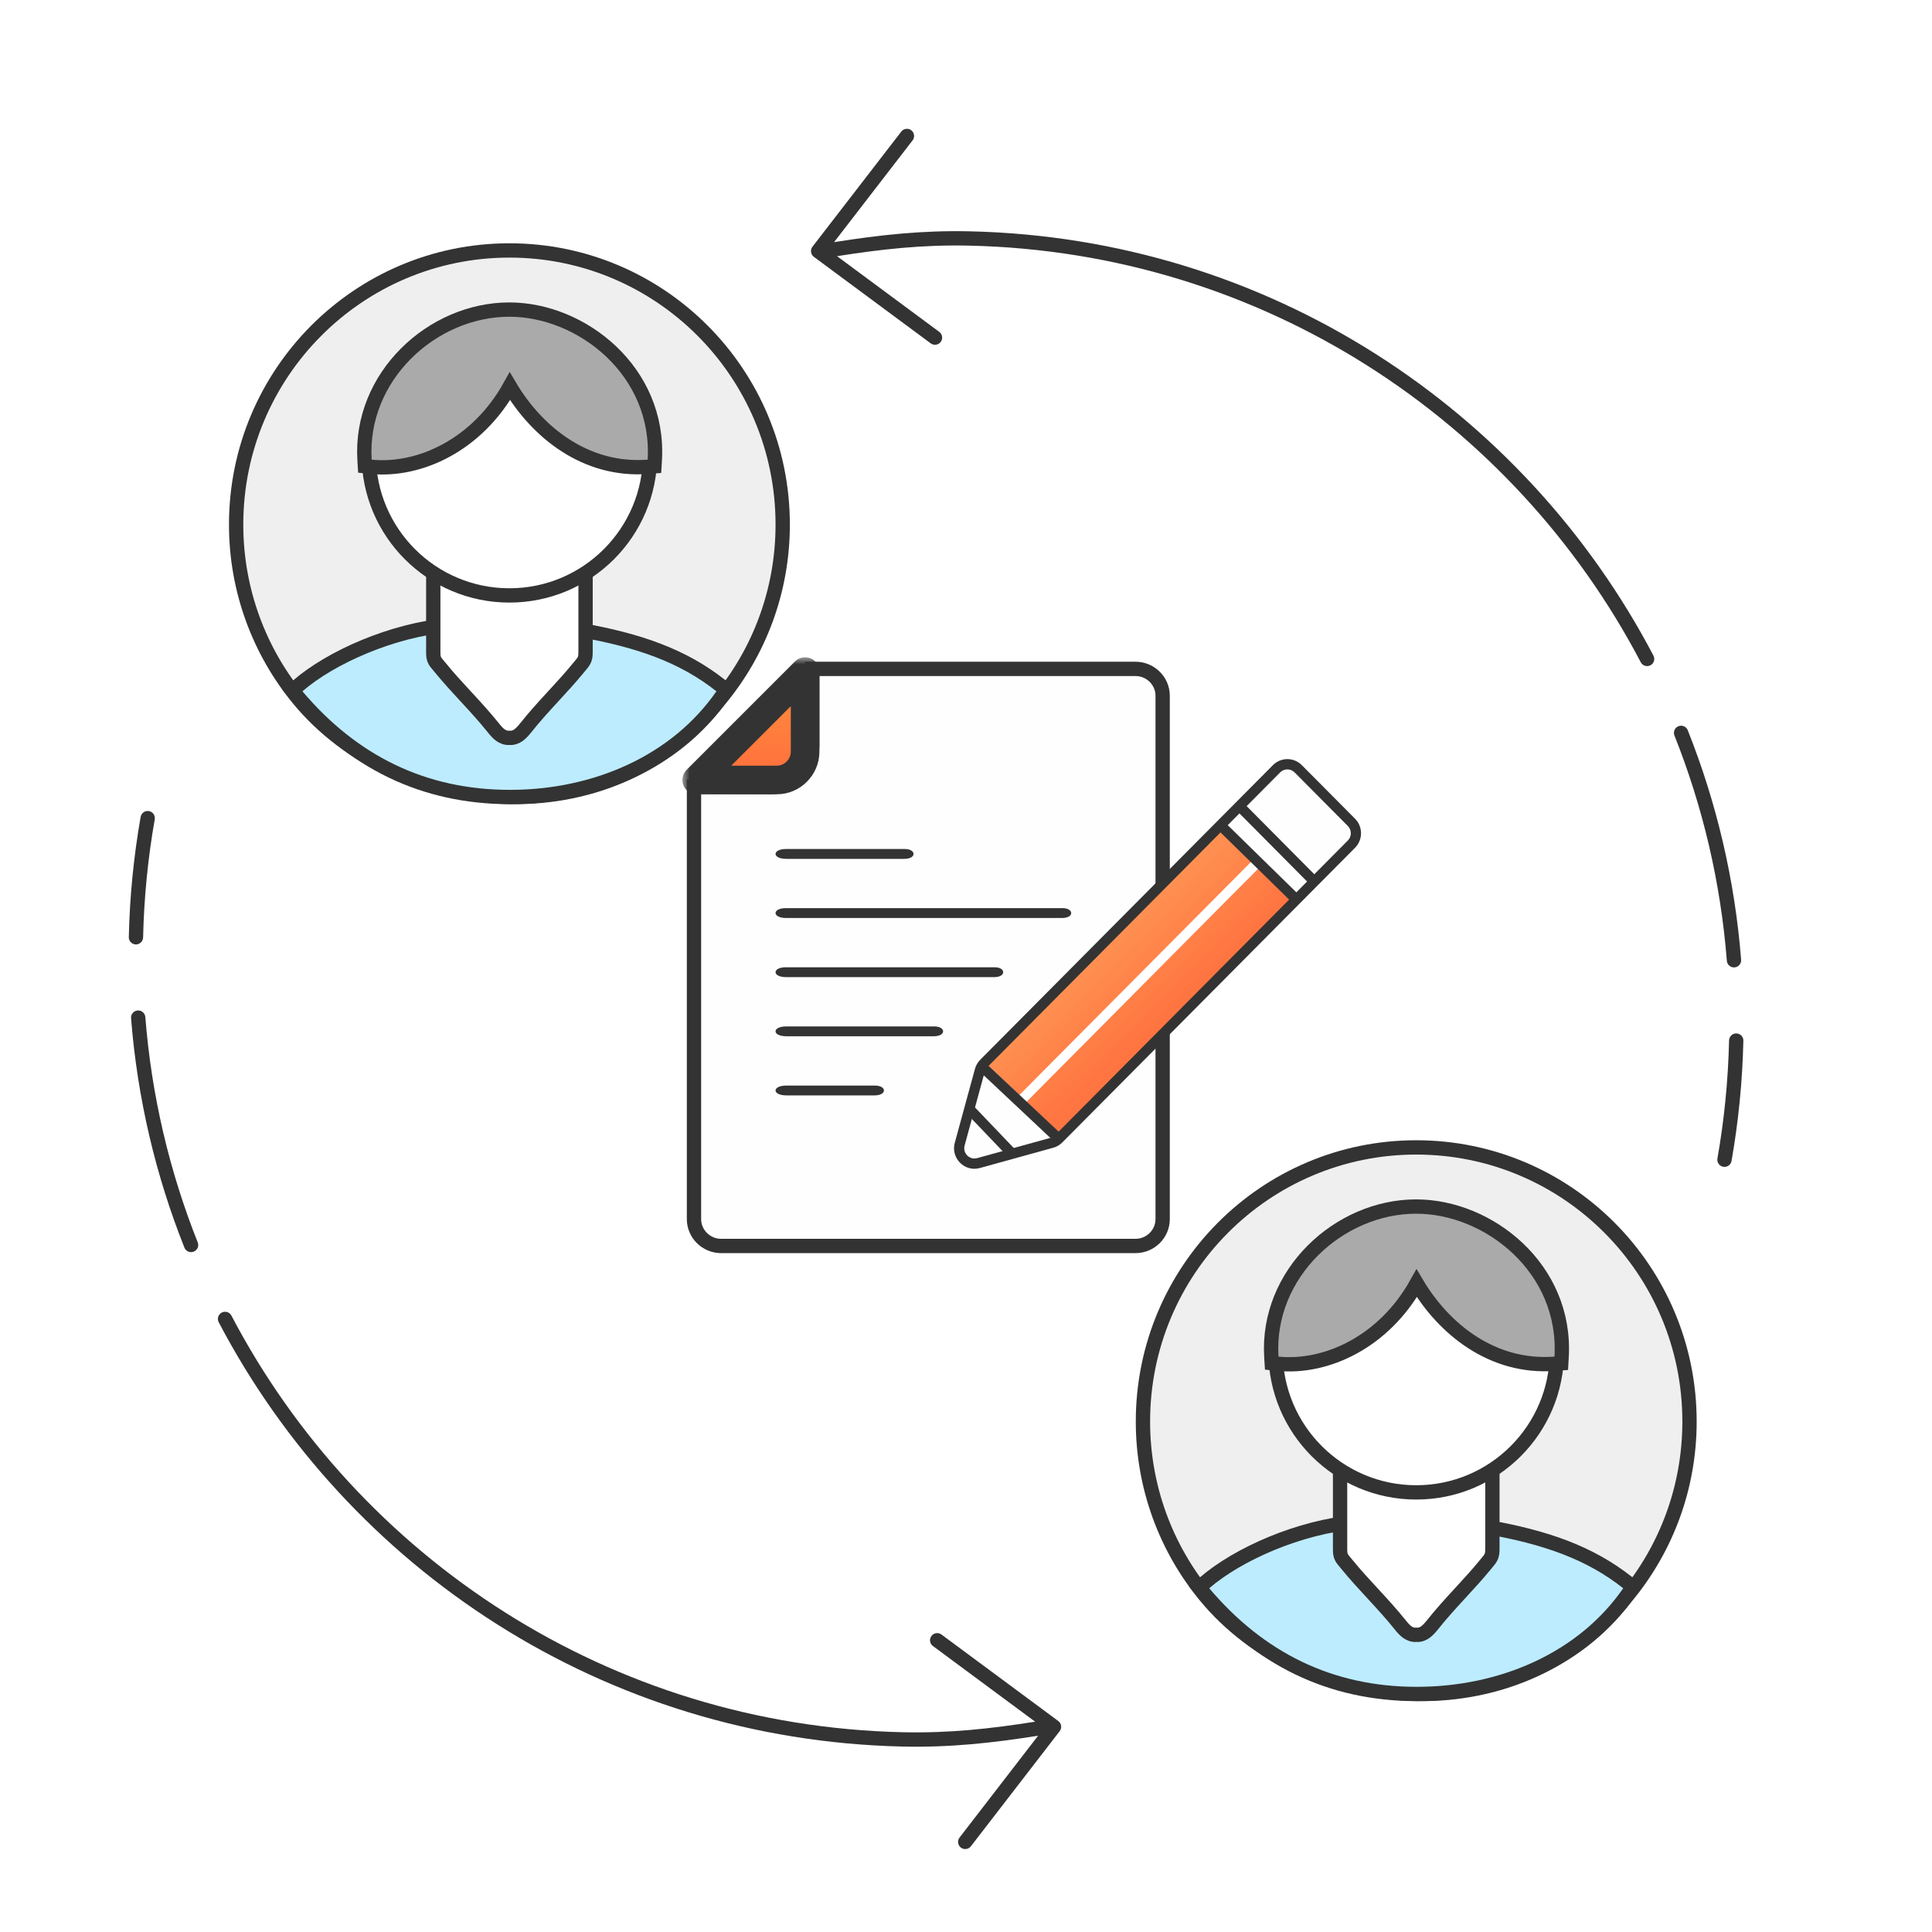 <svg width="135" height="135" viewBox="0 0 135 135" fill="none" xmlns="http://www.w3.org/2000/svg">
<rect width="135" height="135" fill="white"/>
<path fill-rule="evenodd" clip-rule="evenodd" d="M56.772 17.24C56.69 17.346 56.654 17.481 56.673 17.614C56.691 17.747 56.763 17.867 56.87 17.947L65.036 23.993C65.258 24.157 65.572 24.11 65.736 23.888C65.9 23.666 65.853 23.353 65.631 23.189L58.489 17.901C61.616 17.408 64.483 17.09 67.748 17.164C88.21 17.629 105.772 29.349 114.651 46.278C114.779 46.522 115.081 46.616 115.326 46.488C115.57 46.36 115.664 46.058 115.536 45.813C106.495 28.576 88.61 16.637 67.771 16.164C64.403 16.088 61.457 16.419 58.281 16.921L63.77 9.805C63.938 9.587 63.898 9.273 63.679 9.104C63.461 8.935 63.147 8.976 62.978 9.195L56.772 17.24ZM117.933 51.025C117.83 50.768 117.54 50.643 117.283 50.745C117.026 50.847 116.901 51.138 117.003 51.394C118.97 56.333 120.231 61.623 120.665 67.138C120.687 67.413 120.927 67.619 121.203 67.597C121.478 67.576 121.684 67.335 121.662 67.059C121.22 61.443 119.935 56.055 117.933 51.025ZM121.819 72.724C121.826 72.447 121.607 72.219 121.331 72.212C121.055 72.206 120.826 72.425 120.82 72.701C120.756 75.511 120.48 78.266 120.007 80.951C119.959 81.223 120.141 81.482 120.413 81.53C120.685 81.578 120.944 81.396 120.992 81.124C121.473 78.389 121.754 75.584 121.819 72.724Z" fill="#333333"/>
<path fill-rule="evenodd" clip-rule="evenodd" d="M74.047 120.965C74.129 120.859 74.165 120.724 74.147 120.591C74.128 120.458 74.057 120.338 73.949 120.258L65.783 114.212C65.561 114.048 65.248 114.095 65.084 114.317C64.919 114.539 64.966 114.852 65.188 115.016L72.331 120.304C69.204 120.797 66.337 121.115 63.072 121.041C42.61 120.577 25.048 108.856 16.169 91.927C16.041 91.683 15.738 91.589 15.494 91.717C15.249 91.845 15.155 92.147 15.283 92.392C24.324 109.629 42.209 121.568 63.049 122.041C66.416 122.117 69.363 121.786 72.539 121.284L67.05 128.4C66.881 128.618 66.922 128.932 67.14 129.101C67.359 129.27 67.673 129.229 67.842 129.01L74.047 120.965ZM12.887 87.181C12.989 87.437 13.28 87.562 13.536 87.46C13.793 87.358 13.918 87.067 13.816 86.811C11.85 81.872 10.589 76.582 10.155 71.067C10.133 70.792 9.892 70.586 9.617 70.608C9.341 70.63 9.136 70.87 9.158 71.146C9.6 76.762 10.884 82.15 12.887 87.181ZM9 65.482C8.994 65.758 9.213 65.987 9.489 65.993C9.765 65.999 9.994 65.78 10 65.504C10.064 62.694 10.34 59.939 10.812 57.254C10.86 56.982 10.678 56.723 10.406 56.675C10.134 56.627 9.875 56.809 9.827 57.081C9.346 59.816 9.065 62.621 9 65.482Z" fill="#333333"/>
<path d="M56.758 46.739H79.344C80.392 46.739 81.241 47.587 81.241 48.615V50.922V68.113V85.187C81.241 86.215 80.392 87.063 79.344 87.063H50.39C49.342 87.063 48.493 86.215 48.493 85.187V54.985L53.846 55.004H53.848C55.438 55.004 56.758 53.677 56.758 52.093V46.739Z" fill="#FEFEFE" stroke="#333333"/>
<path d="M90.939 62.772L85.716 57.562L68.968 74.374L74.31 79.445L90.939 62.772Z" fill="url(#paint0_linear)"/>
<path fill-rule="evenodd" clip-rule="evenodd" d="M85.529 57.603L88.073 60.557L88.088 60.542L88.664 61.121L88.657 61.128L90.757 62.874L91.806 61.813L91.728 61.735L86.563 56.57L85.529 57.603Z" fill="#FEFEFE"/>
<path fill-rule="evenodd" clip-rule="evenodd" d="M86.563 56.57L91.938 61.658L92.01 61.735L94.659 58.865C94.835 58.677 94.921 58.429 94.921 58.185C94.921 57.937 94.835 57.693 94.659 57.504L90.977 53.748C90.801 53.563 90.578 53.471 90.351 53.471C90.124 53.471 89.49 53.63 89.318 53.815L86.563 56.57Z" fill="#FEFEFE"/>
<path fill-rule="evenodd" clip-rule="evenodd" d="M73.725 79.322L94.181 58.731C94.46 58.451 94.46 57.997 94.181 57.717L90.46 53.971C90.182 53.691 89.731 53.691 89.452 53.971L68.996 74.562C68.909 74.65 68.846 74.759 68.813 74.879L67.403 80.043C67.257 80.58 67.746 81.073 68.279 80.925L73.41 79.506C73.529 79.473 73.638 79.41 73.725 79.322ZM94.685 59.239C95.242 58.678 95.242 57.77 94.685 57.209L90.964 53.464C90.408 52.904 89.505 52.904 88.948 53.464L68.492 74.054C68.317 74.23 68.191 74.449 68.126 74.689L66.716 79.853C66.423 80.926 67.402 81.912 68.468 81.617L73.599 80.198C73.837 80.132 74.055 80.005 74.229 79.829L94.685 59.239Z" fill="#333333"/>
<path d="M88.117 60.497L71.127 77.598L70.642 77.109L87.632 60.008L88.117 60.497Z" fill="white"/>
<path fill-rule="evenodd" clip-rule="evenodd" d="M68.795 74.208L74.152 79.244L73.665 79.768L68.308 74.732L68.795 74.208Z" fill="#333333"/>
<path fill-rule="evenodd" clip-rule="evenodd" d="M85.69 57.562L90.942 62.704L90.445 63.218L85.193 58.076L85.69 57.562Z" fill="#333333"/>
<path fill-rule="evenodd" clip-rule="evenodd" d="M67.94 77.186L70.951 80.337L70.437 80.834L67.426 77.683L67.94 77.186Z" fill="#333333"/>
<path fill-rule="evenodd" clip-rule="evenodd" d="M87.016 56.233L92.016 61.269L91.512 61.776L86.512 56.74L87.016 56.233Z" fill="#333333"/>
<mask id="path-12-outside-1" maskUnits="userSpaceOnUse" x="47.682" y="45.927" width="10" height="10" fill="black">
<rect fill="white" x="47.682" y="45.927" width="10" height="10"/>
<path fill-rule="evenodd" clip-rule="evenodd" d="M54.275 54.503C55.367 54.503 56.258 53.606 56.258 52.518V46.927L48.682 54.503H54.275Z"/>
</mask>
<path fill-rule="evenodd" clip-rule="evenodd" d="M54.275 54.503C55.367 54.503 56.258 53.606 56.258 52.518V46.927L48.682 54.503H54.275Z" fill="url(#paint1_linear)"/>
<path d="M56.258 46.927H57.258C57.258 46.523 57.015 46.158 56.641 46.003C56.267 45.849 55.837 45.934 55.551 46.22L56.258 46.927ZM48.682 54.503L47.975 53.796C47.689 54.082 47.604 54.512 47.758 54.886C47.913 55.26 48.278 55.503 48.682 55.503V54.503ZM54.275 55.503C55.922 55.503 57.258 54.155 57.258 52.518H55.258C55.258 53.056 54.812 53.503 54.275 53.503V55.503ZM57.258 52.518V46.927H55.258V52.518H57.258ZM55.551 46.22L47.975 53.796L49.389 55.211L56.965 47.634L55.551 46.22ZM48.682 55.503H54.275V53.503H48.682V55.503Z" fill="#333333" mask="url(#path-12-outside-1)"/>
<path fill-rule="evenodd" clip-rule="evenodd" d="M54.943 75.855H61.14C61.961 75.855 62.01 76.543 61.091 76.543H54.978C53.919 76.543 53.954 75.855 54.943 75.855Z" fill="#333333"/>
<path fill-rule="evenodd" clip-rule="evenodd" d="M54.929 71.722H65.284C66.09 71.722 66.138 72.41 65.236 72.41H54.964C53.923 72.41 53.958 71.722 54.929 71.722Z" fill="#333333"/>
<path fill-rule="evenodd" clip-rule="evenodd" d="M54.901 67.589H69.507C70.282 67.589 70.329 68.278 69.46 68.278H54.935C53.934 68.278 53.967 67.589 54.901 67.589Z" fill="#333333"/>
<path fill-rule="evenodd" clip-rule="evenodd" d="M54.919 59.325H63.227C64.021 59.325 64.069 60.014 63.179 60.014H54.953C53.927 60.014 53.961 59.325 54.919 59.325Z" fill="#333333"/>
<path fill-rule="evenodd" clip-rule="evenodd" d="M54.905 63.457H74.254C75.034 63.457 75.081 64.146 74.208 64.146H54.939C53.932 64.146 53.965 63.457 54.905 63.457Z" fill="#333333"/>
<path d="M113.643 111.575C116.401 108.252 118.056 103.985 118.056 99.33C118.056 88.749 109.505 80.176 98.96 80.176C88.409 80.176 79.864 88.756 79.864 99.33C79.864 103.952 81.5 108.2 84.218 111.509C91.059 119.837 105.953 121.414 113.643 111.575Z" fill="#EFEFEF" stroke="#333333"/>
<path d="M103.34 107.901C103.345 108.043 103.364 108.166 103.378 108.245L103.205 108.472C103.204 108.472 103.204 108.473 103.203 108.474C102.691 109.134 102.127 109.775 101.541 110.44C101.512 110.473 101.483 110.506 101.454 110.539C100.84 111.236 100.205 111.961 99.609 112.743C99.542 112.83 99.48 112.917 99.426 112.992C99.417 113.004 99.408 113.016 99.4 113.028C99.365 113.076 99.335 113.117 99.309 113.152C99.282 113.117 99.252 113.076 99.218 113.028C99.209 113.016 99.201 113.004 99.192 112.992C99.138 112.917 99.076 112.83 99.009 112.743C98.416 111.966 97.813 111.245 97.225 110.547C97.188 110.503 97.151 110.458 97.114 110.414C96.569 109.767 96.04 109.139 95.537 108.491L95.268 108.066C95.275 108.009 95.278 107.948 95.278 107.881V106.848V106.301L94.733 106.35C90.802 106.703 86.52 108.573 84.17 110.602L83.795 110.926L84.115 111.304C87.991 115.884 92.923 118.368 98.992 118.368C104.99 118.368 110.624 115.904 113.835 111.265L114.102 110.879L113.734 110.588C111.063 108.476 107.975 107.419 103.927 106.7L103.34 106.596V107.193V107.881V107.891L103.34 107.901ZM103.393 108.334C103.394 108.336 103.394 108.336 103.394 108.336L103.393 108.334Z" fill="#BDECFF" stroke="#333333"/>
<path d="M93.665 108.602C93.702 108.793 93.787 108.922 93.884 109.033L94.138 109.342C94.138 109.342 94.139 109.343 94.139 109.343C94.702 110.032 95.296 110.676 95.887 111.316C95.92 111.352 95.953 111.388 95.986 111.424C96.613 112.103 97.237 112.785 97.841 113.538C97.994 113.732 98.156 113.916 98.335 114.044C98.507 114.167 98.722 114.254 98.968 114.232C99.215 114.254 99.428 114.166 99.599 114.043C99.776 113.916 99.938 113.732 100.092 113.54L100.092 113.54L100.095 113.537C100.695 112.781 101.317 112.098 101.942 111.418C101.986 111.371 102.029 111.324 102.072 111.277C102.651 110.648 103.233 110.016 103.782 109.343C103.782 109.342 103.782 109.342 103.783 109.342L104.041 109.028L104.041 109.028L104.048 109.019C104.13 108.915 104.213 108.791 104.252 108.606C104.282 108.467 104.282 108.306 104.282 108.148V108.14V107.111V103.404V102.606L103.563 102.955C102.19 103.621 100.623 103.996 98.96 103.996C97.299 103.996 95.731 103.615 94.356 102.954L93.639 102.609V103.404V103.555V107.09V108.14C93.639 108.152 93.639 108.163 93.639 108.175C93.639 108.319 93.639 108.472 93.665 108.602Z" fill="white" stroke="#333333"/>
<path d="M108.791 94.451C108.791 99.88 104.39 104.282 98.96 104.282C93.531 104.282 89.129 99.88 89.129 94.451C89.129 89.021 93.531 84.62 98.96 84.62C104.39 84.62 108.791 89.021 108.791 94.451Z" fill="white" stroke="#333333"/>
<path d="M98.993 89.669C100.89 92.872 104.286 95.63 108.658 95.293L109.094 95.26L109.119 94.824C109.484 88.632 104.033 84.308 98.955 84.308C93.554 84.308 88.472 88.999 88.836 94.826L88.863 95.25L89.285 95.292C92.723 95.636 96.733 93.731 98.993 89.669Z" fill="#AAAAAA" stroke="#333333"/>
<path d="M50.279 48.899C53.037 45.576 54.692 41.309 54.692 36.654C54.692 26.073 46.14 17.5 35.596 17.5C25.045 17.5 16.5 26.081 16.5 36.654C16.5 41.276 18.136 45.524 20.854 48.833C27.695 57.161 42.588 58.738 50.279 48.899Z" fill="#EFEFEF" stroke="#333333"/>
<path d="M35.645 50.067C35.052 49.29 34.448 48.569 33.861 47.871C33.824 47.827 33.786 47.783 33.749 47.738C33.204 47.091 32.676 46.463 32.172 45.815L31.904 45.39C31.911 45.333 31.914 45.272 31.914 45.206V44.172V43.625L31.369 43.674C27.438 44.028 23.155 45.897 20.806 47.926L20.431 48.25L20.751 48.628C24.627 53.208 29.558 55.692 35.628 55.692C41.625 55.692 47.259 53.228 50.471 48.589L50.738 48.204L50.37 47.913C47.699 45.8 44.611 44.743 40.563 44.024L39.975 43.92V44.517V45.206V45.215L39.976 45.225C39.981 45.367 40 45.49 40.013 45.569L39.841 45.796C39.84 45.797 39.84 45.797 39.839 45.798C39.327 46.459 38.763 47.099 38.176 47.765C38.148 47.797 38.119 47.83 38.09 47.863C37.476 48.56 36.841 49.285 36.245 50.067C36.178 50.154 36.115 50.241 36.062 50.316C36.053 50.328 36.044 50.341 36.036 50.352C36.001 50.4 35.971 50.441 35.944 50.477C35.918 50.441 35.888 50.4 35.853 50.352C35.845 50.341 35.836 50.328 35.828 50.316C35.774 50.241 35.712 50.154 35.645 50.067ZM35.645 50.067C35.645 50.067 35.645 50.068 35.645 50.068L35.248 50.371L35.644 50.067C35.644 50.067 35.644 50.067 35.645 50.067ZM40.029 45.658C40.029 45.66 40.029 45.661 40.029 45.661L40.029 45.658Z" fill="#BDECFF" stroke="#333333"/>
<path d="M30.3 45.926C30.338 46.117 30.423 46.246 30.52 46.358L30.774 46.666C30.774 46.667 30.774 46.667 30.775 46.667C31.337 47.356 31.932 48 32.523 48.641C32.556 48.676 32.589 48.712 32.622 48.748C33.249 49.428 33.873 50.109 34.477 50.862C34.63 51.056 34.792 51.24 34.971 51.368C35.143 51.491 35.357 51.578 35.603 51.556C35.85 51.578 36.063 51.49 36.235 51.367C36.411 51.24 36.574 51.056 36.728 50.865L36.728 50.865L36.731 50.861C37.331 50.105 37.953 49.422 38.578 48.742C38.621 48.695 38.665 48.648 38.708 48.601C39.287 47.972 39.868 47.34 40.418 46.667C40.418 46.667 40.418 46.666 40.419 46.666L40.677 46.352L40.677 46.352L40.684 46.343C40.766 46.239 40.849 46.115 40.888 45.93C40.917 45.791 40.917 45.631 40.917 45.472V45.465V44.435V40.728V39.93L40.199 40.279C38.826 40.946 37.259 41.32 35.596 41.32C33.934 41.32 32.367 40.939 30.992 40.278L30.275 39.933V40.728V40.88V44.414V45.465C30.275 45.476 30.275 45.487 30.275 45.499C30.275 45.643 30.274 45.797 30.3 45.926Z" fill="white" stroke="#333333"/>
<circle cx="35.596" cy="31.775" r="9.831" fill="white" stroke="#333333"/>
<path d="M35.629 26.993C37.526 30.196 40.921 32.954 45.294 32.618L45.729 32.584L45.755 32.148C46.119 25.956 40.669 21.632 35.59 21.632C30.189 21.632 25.108 26.323 25.472 32.15L25.498 32.574L25.921 32.617C29.359 32.96 33.368 31.055 35.629 26.993Z" fill="#AAAAAA" stroke="#333333"/>
<defs>
<linearGradient id="paint0_linear" x1="68.968" y1="56.707" x2="90.848" y2="79.532" gradientUnits="userSpaceOnUse">
<stop stop-color="#FFC671"/>
<stop offset="0.594" stop-color="#FF7541"/>
<stop offset="1" stop-color="#FF6F3D"/>
</linearGradient>
<linearGradient id="paint1_linear" x1="52.47" y1="46.927" x2="52.47" y2="54.503" gradientUnits="userSpaceOnUse">
<stop stop-color="#FF8E3D"/>
<stop offset="1" stop-color="#FF6F3D"/>
</linearGradient>
</defs>
</svg>
